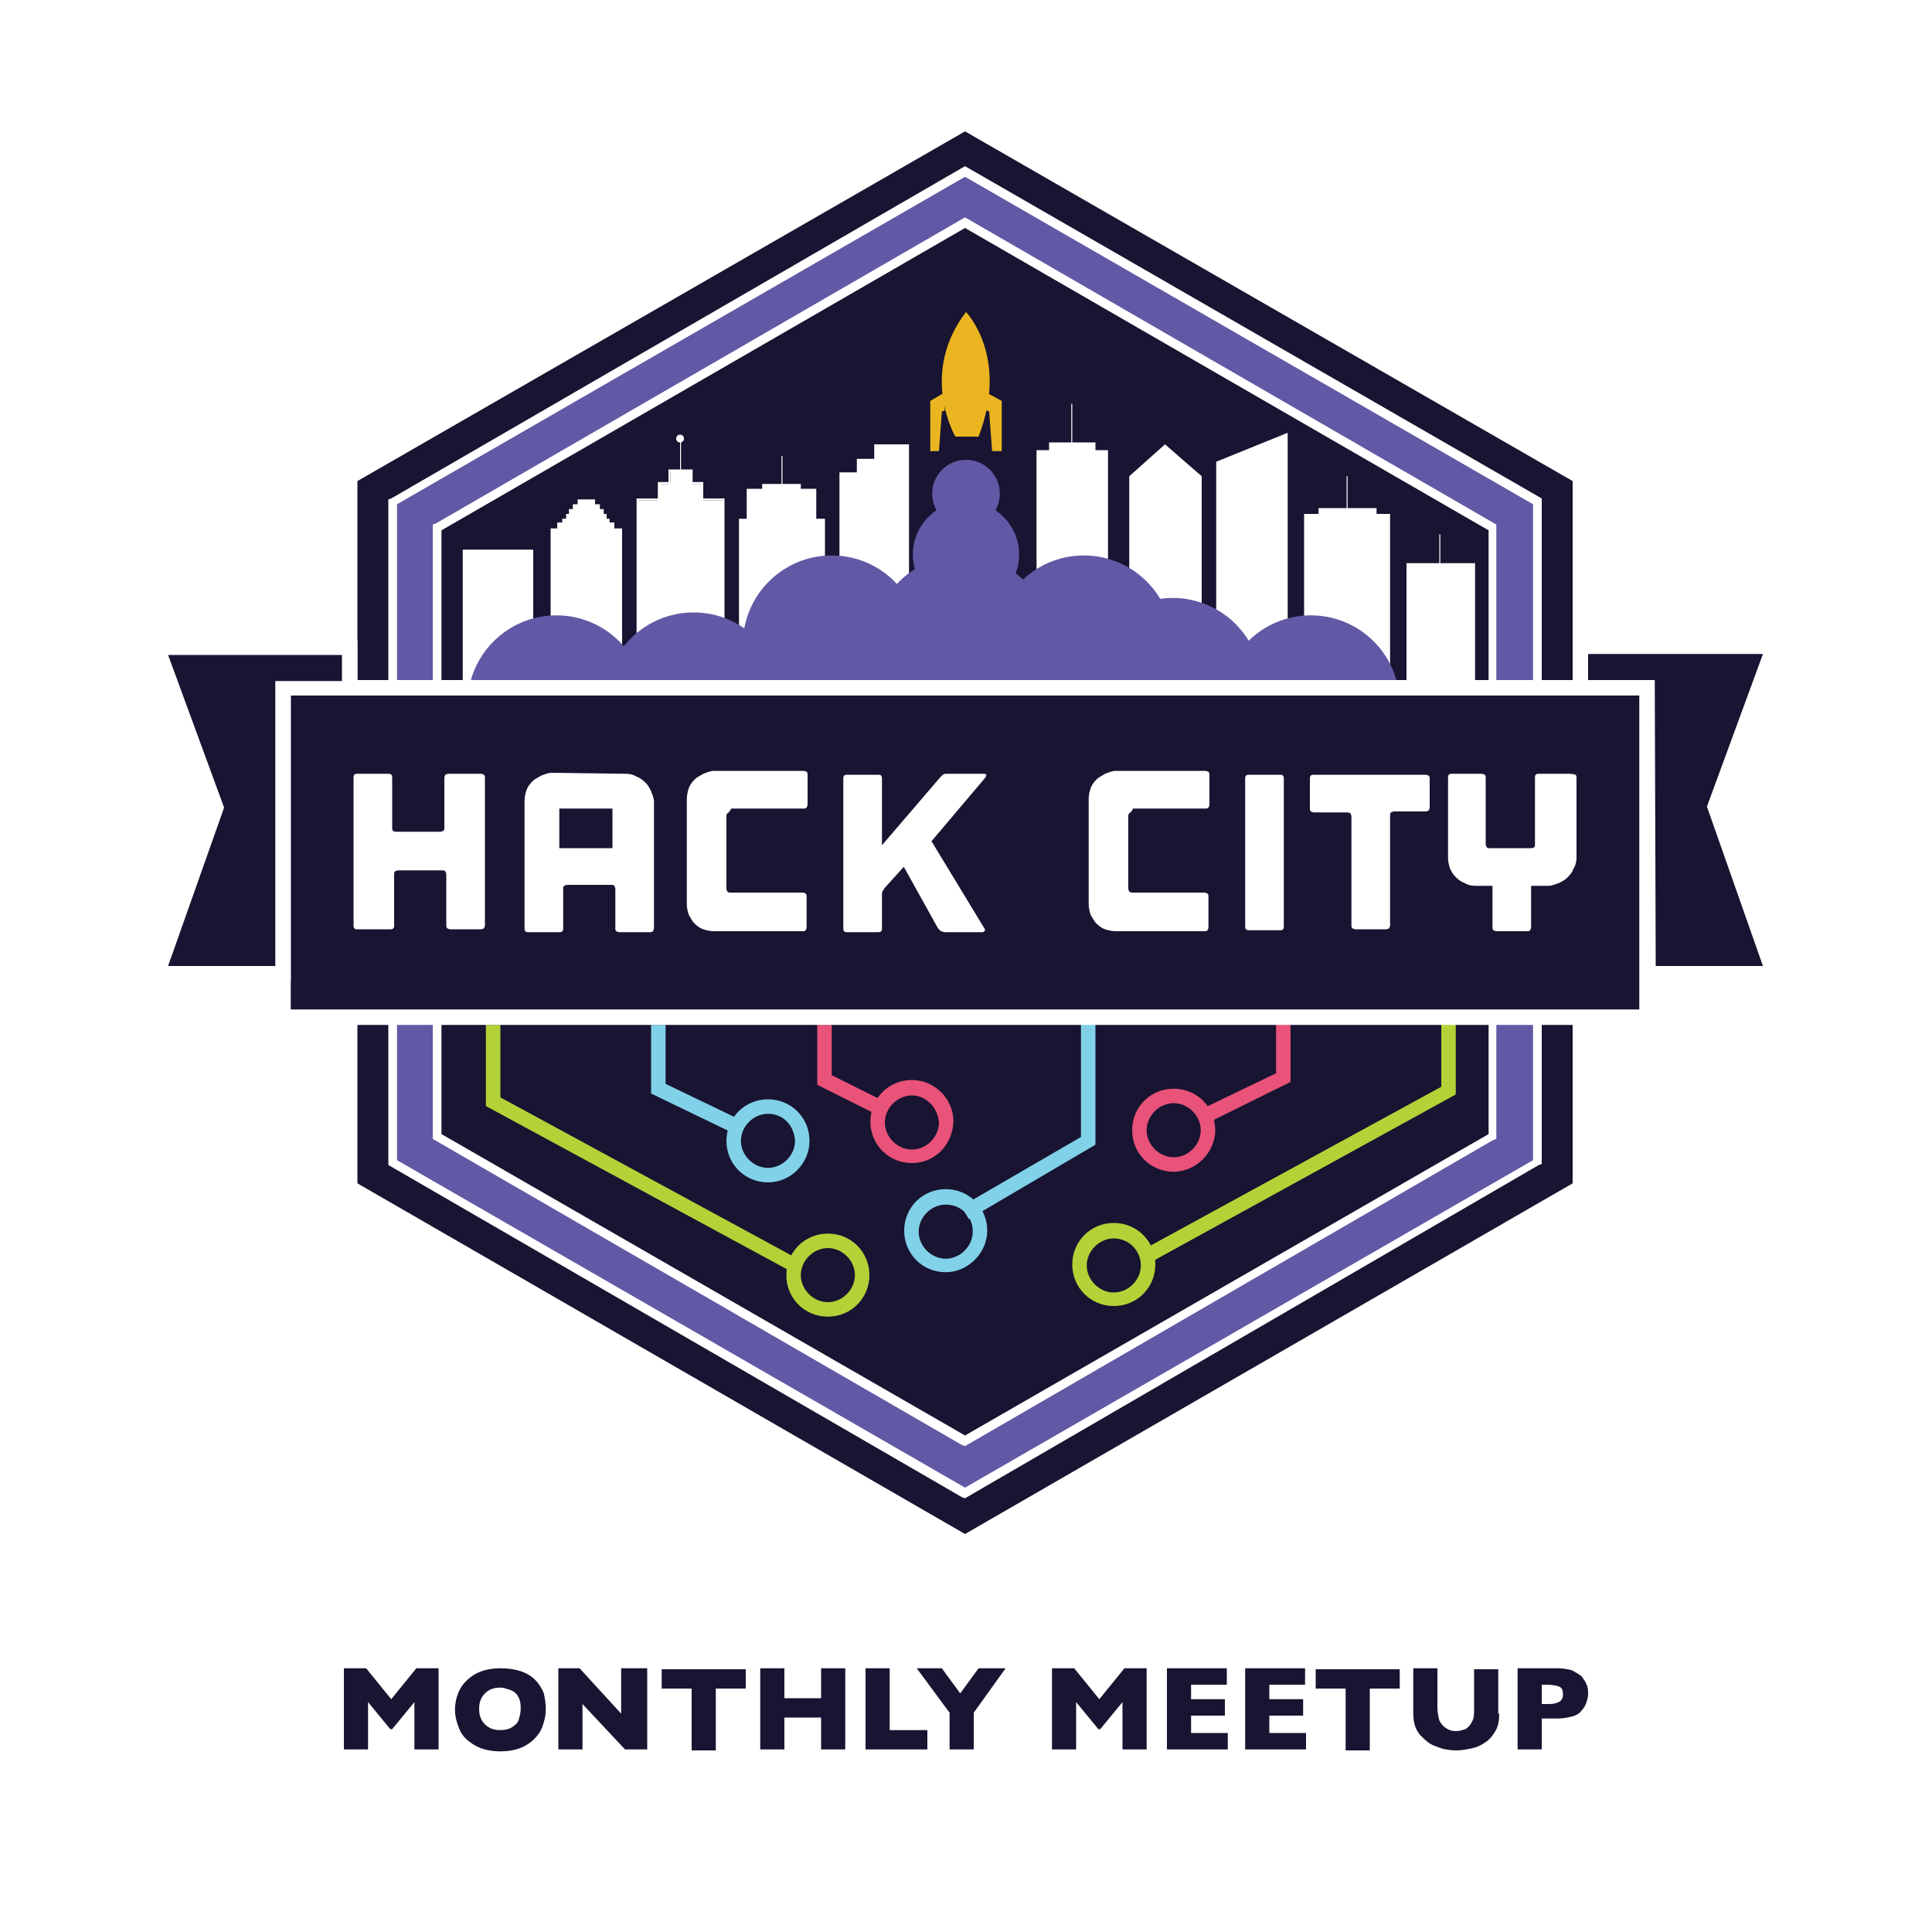 <?xml version="1.0" encoding="utf-8"?>
<!-- Generator: Adobe Illustrator 19.2.1, SVG Export Plug-In . SVG Version: 6.00 Build 0)  -->
<svg version="1.1" id="Layer_1" xmlns="http://www.w3.org/2000/svg" xmlns:xlink="http://www.w3.org/1999/xlink" x="0px" y="0px"
	 viewBox="0 0 200 200" style="enable-background:new 0 0 200 200;" xml:space="preserve">
<style type="text/css">
	.st0{fill:#FFFFFF;}
	.st1{fill:#181431;}
	.st2{fill:#6159A5;}
	.st3{fill:#EAB520;}
	.st4{fill:#E95279;}
	.st5{fill:#B3D237;}
	.st6{fill:#81D1E8;}
	.st7{fill:#010101;}
	.st8{fill:none;}
</style>
<rect class="st0" width="200" height="200"/>
<g>
	<g>
		<polygon class="st1" points="99.9,12.7 163.6,49.4 163.6,122.9 99.9,159.6 36.3,122.9 36.3,49.4 		"/>
		<path class="st0" d="M99.9,160.5l-64.4-37.1V48.9l64.4-37.1L164.3,49v74.3L99.9,160.5z M37,122.5l62.9,36.3l62.9-36.3V49.8
			L99.9,13.6L37,49.8V122.5z"/>
	</g>
	<g>
		<polygon class="st2" points="99.9,17.7 159.2,51.9 159.2,120.3 99.9,154.6 40.7,120.3 40.7,51.9 		"/>
		<path class="st0" d="M99.9,155.1l-0.3-0.1l-59.4-34.4V51.7l0.3-0.1l59.4-34.4l59.7,34.4v68.9l-0.3,0.1L99.9,155.1z M41.1,120.1
			L99.9,154l58.8-33.9V52.2L99.9,18.3L41.1,52.2V120.1z"/>
	</g>
	<g>
		<polygon class="st1" points="99.9,23.1 154.5,54.6 154.5,117.7 99.9,149.2 45.3,117.7 45.3,54.6 		"/>
		<path class="st0" d="M99.9,149.7l-0.3-0.1l-54.8-31.7V54.3l0.3-0.1l54.8-31.7l55,31.8v63.6l-0.3,0.1L99.9,149.7z M45.7,117.4
			l54.2,31.2l54.2-31.2V54.9L99.9,23.6L45.7,54.9V117.4z"/>
	</g>
	<g>
		<g>
			<polygon class="st1" points="163.7,67 183.6,67 177.6,83.6 183.6,100.8 170.6,100.8 170.6,71.2 163.7,71.2 			"/>
			<path class="st0" d="M184.6,101.5h-14.8V72h-6.9v-5.7h21.7l-6.3,17.3L184.6,101.5z M171.4,100h11.1l-5.8-16.5l5.8-15.8h-18.1v2.7
				h6.9L171.4,100L171.4,100z"/>
		</g>
	</g>
	<g>
		<g>
			<path class="st3" d="M98.9,45.2c0,0-3.8-6.5,1.1-12.9c0,0,4.5,4.6,1.3,12.9H98.9z"/>
		</g>
		<g>
			<polygon class="st3" points="97.8,42.5 97.5,42.6 97.2,46.7 96.3,46.7 96.3,41.5 97.5,40.8 97.7,40.7 			"/>
		</g>
		<g>
			<polygon class="st3" points="102.1,42.5 102.4,42.6 102.7,46.7 103.7,46.7 103.7,41.5 102.4,40.8 102.2,40.7 			"/>
		</g>
	</g>
	<g>
		<g>
			<path class="st4" d="M121.5,121.3c-2.4,0-4.3-1.9-4.3-4.3c0-2.4,1.9-4.3,4.3-4.3c2.4,0,4.3,1.9,4.3,4.3
				C125.8,119.3,123.8,121.3,121.5,121.3z M121.5,114.2c-1.5,0-2.8,1.3-2.8,2.8s1.3,2.8,2.8,2.8c1.5,0,2.8-1.3,2.8-2.8
				C124.3,115.5,123,114.2,121.5,114.2z"/>
		</g>
		<g>
			<path class="st5" d="M115.3,135.2c-2.4,0-4.3-1.9-4.3-4.3c0-2.4,1.9-4.3,4.3-4.3c2.4,0,4.3,1.9,4.3,4.3S117.7,135.2,115.3,135.2z
				 M115.3,128.2c-1.5,0-2.8,1.3-2.8,2.8s1.3,2.8,2.8,2.8s2.8-1.3,2.8-2.8C118.1,129.4,116.8,128.2,115.3,128.2z"/>
		</g>
		<g>
			<polygon class="st5" points="118.7,130.9 117.9,129.6 149.2,112.5 149.2,105 150.7,105 150.7,113.3 			"/>
		</g>
		<g>
			<polygon class="st4" points="124.7,116.4 124,115 132.1,111.1 132.1,105 133.6,105 133.6,112 			"/>
		</g>
	</g>
	<g>
		<path class="st6" d="M97.9,131.7c-2.4,0-4.3-1.9-4.3-4.3c0-2.4,1.9-4.3,4.3-4.3c2.4,0,4.3,1.9,4.3,4.3
			C102.2,129.7,100.2,131.7,97.9,131.7z M97.9,124.7c-1.5,0-2.8,1.3-2.8,2.8c0,1.5,1.3,2.8,2.8,2.8s2.8-1.3,2.8-2.8
			C100.7,125.8,99.4,124.7,97.9,124.7z"/>
	</g>
	<g>
		<g>
			<path class="st4" d="M94.4,120.4c-2.4,0-4.3-1.9-4.3-4.3c0-2.4,1.9-4.3,4.3-4.3c2.3,0,4.3,1.9,4.3,4.3
				C98.6,118.6,96.7,120.4,94.4,120.4z M94.4,113.4c-1.5,0-2.8,1.3-2.8,2.8c0,1.5,1.3,2.8,2.8,2.8c1.5,0,2.8-1.3,2.8-2.8
				C97.1,114.7,95.9,113.4,94.4,113.4z"/>
		</g>
		<g>
			<path class="st6" d="M79.5,122.4c-2.4,0-4.3-1.9-4.3-4.3c0-2.4,1.9-4.3,4.3-4.3s4.3,1.9,4.3,4.3
				C83.8,120.4,81.9,122.4,79.5,122.4z M79.5,115.3c-1.5,0-2.8,1.3-2.8,2.8c0,1.5,1.3,2.8,2.8,2.8s2.8-1.3,2.8-2.8
				C82.2,116.5,81.1,115.3,79.5,115.3z"/>
		</g>
		<g>
			<path class="st5" d="M85.7,136.3c-2.4,0-4.3-1.9-4.3-4.3c0-2.4,1.9-4.3,4.3-4.3c2.4,0,4.3,1.9,4.3,4.3
				C90,134.4,88.1,136.3,85.7,136.3z M85.7,129.2c-1.5,0-2.8,1.3-2.8,2.8s1.3,2.8,2.8,2.8s2.8-1.3,2.8-2.8S87.2,129.2,85.7,129.2z"
				/>
		</g>
		<g>
			<polygon class="st4" points="91.4,115.7 84.6,112.3 84.6,106.1 86.1,106.1 86.1,111.3 92.1,114.3 			"/>
		</g>
		<g>
			<polygon class="st5" points="82.4,131.9 50.3,114.5 50.3,106.1 51.8,106.1 51.8,113.6 83.1,130.6 			"/>
		</g>
		<g>
			<polygon class="st6" points="76.3,117.5 67.4,113.2 67.4,106.1 68.9,106.1 68.9,112.2 77,116.1 			"/>
		</g>
	</g>
	<g>
		<polygon class="st6" points="100.3,126.2 99.5,124.9 111.9,117.7 111.9,105.3 113.4,105.3 113.4,118.5 		"/>
	</g>
	<g>
		<circle class="st7" cx="62.8" cy="71.2" r="2.1"/>
	</g>
	<g>
		<circle class="st7" cx="132.8" cy="71.2" r="2.1"/>
	</g>
	<g>
		<rect x="135" y="53.2" class="st0" width="8.9" height="17.5"/>
	</g>
	<g>
		<rect x="145.6" y="58.3" class="st0" width="7.1" height="12.9"/>
	</g>
	<g>
		<g>
			<rect x="66" y="51.8" class="st0" width="8.9" height="17.5"/>
			<path class="st0" d="M75,69.4h-9.1V51.6H75V69.4z M66.1,69.1h8.7V51.8h-8.7V69.1z"/>
		</g>
		<g>
			<rect x="68.2" y="50.1" class="st0" width="4.5" height="2.6"/>
			<path class="st0" d="M72.8,52.8h-4.7v-2.9h4.7V52.8z M68.4,52.6h4.2v-2.5h-4.2V52.6z"/>
		</g>
		<g>
			<rect x="69.4" y="48.7" class="st0" width="2.2" height="1.8"/>
			<path class="st0" d="M71.7,50.6h-2.5v-2h2.5V50.6z M69.4,50.4h2v-1.6h-2V50.4z"/>
		</g>
		<g>
			<line class="st8" x1="70.4" y1="49.6" x2="70.4" y2="45.5"/>
			<rect x="70.4" y="45.5" class="st0" width="0.1" height="4.1"/>
		</g>
		<g>
			<line class="st8" x1="80.9" y1="51.4" x2="80.9" y2="47.2"/>
			<rect x="80.9" y="47.2" class="st0" width="0.1" height="4.1"/>
		</g>
		<g>
			<circle class="st0" cx="70.4" cy="45.4" r="0.4"/>
		</g>
	</g>
	<g>
		<line class="st8" x1="111" y1="46" x2="111" y2="41.8"/>
		<rect x="110.9" y="41.8" class="st0" width="0.1" height="4.1"/>
	</g>
	<g>
		<rect x="76.5" y="53.7" class="st0" width="8.9" height="17.5"/>
	</g>
	<g>
		<rect x="77.3" y="50.6" class="st0" width="7.2" height="4"/>
	</g>
	<g>
		<rect x="78.9" y="50.1" class="st0" width="4" height="1.3"/>
	</g>
	<g>
		<polygon class="st0" points="90.5,46 90.5,47.5 88.7,47.5 88.7,48.9 86.9,48.9 86.9,66.5 94.1,66.5 94.1,50.6 94.1,49.6 
			94.1,48.9 94.1,47.5 94.1,46 		"/>
	</g>
	<g>
		<rect x="107.3" y="46.6" class="st0" width="7.4" height="16.8"/>
	</g>
	<g>
		<rect x="108.6" y="45.8" class="st0" width="4.8" height="1.4"/>
	</g>
	<g>
		<polygon class="st0" points="125.9,47.8 125.9,67.7 133.3,67.7 133.3,47.8 133.3,47 133.3,45.9 133.3,44.8 		"/>
	</g>
	<g>
		<polygon class="st0" points="120.6,46 116.9,49.3 116.9,66.2 124.4,66.2 124.4,49.3 		"/>
	</g>
	<g>
		<g>
			<rect x="57" y="54.7" class="st0" width="7.4" height="14"/>
		</g>
		<g>
			<polygon class="st0" points="63.6,54.1 63.1,54.1 63.1,53.7 62.8,53.7 62.8,53.2 62.5,53.2 62.5,52.7 62.1,52.7 62.1,52.2 
				61.6,52.2 61.6,51.7 59.8,51.7 59.8,52.2 59.3,52.2 59.3,52.7 58.9,52.7 58.9,53.2 58.6,53.2 58.6,53.7 58.2,53.7 58.2,54.1 
				57.7,54.1 57.7,54.7 63.6,54.7 			"/>
		</g>
	</g>
	<g>
		<g>
			<rect x="47.9" y="56.9" class="st0" width="7.3" height="14"/>
		</g>
	</g>
	<g>
		<rect x="136.5" y="52.6" class="st0" width="6" height="1.5"/>
	</g>
	<g>
		<line class="st8" x1="139.5" y1="53.4" x2="139.5" y2="49.3"/>
		<rect x="139.4" y="49.3" class="st0" width="0.1" height="4.1"/>
	</g>
	<g>
		<line class="st8" x1="149.2" y1="59.4" x2="149.2" y2="55.3"/>
		<rect x="149" y="55.3" class="st0" width="0.1" height="4.1"/>
	</g>
	<g>
		<g>
			<circle class="st2" cx="100" cy="57.4" r="5.5"/>
		</g>
		<g>
			<circle class="st2" cx="99.6" cy="66.7" r="9.2"/>
		</g>
		<g>
			<circle class="st2" cx="112.2" cy="66.7" r="9.2"/>
		</g>
		<g>
			<circle class="st2" cx="86.1" cy="66.7" r="9.2"/>
		</g>
		<g>
			<circle class="st2" cx="71.8" cy="72.6" r="9.2"/>
		</g>
		<g>
			<circle class="st2" cx="57.6" cy="72.9" r="9.2"/>
		</g>
		<g>
			<circle class="st2" cx="121.4" cy="71.1" r="9.2"/>
		</g>
		<g>
			<circle class="st2" cx="135.7" cy="72.9" r="9.2"/>
		</g>
		<g>
			<circle class="st2" cx="100" cy="51.1" r="3.5"/>
		</g>
	</g>
	<g>
		<g>
			<rect x="29.3" y="71.2" class="st1" width="141.1" height="34.1"/>
			<path class="st0" d="M171.2,106.1H28.6V70.4h142.6V106.1z M30.1,104.5h139.6V72H30.1V104.5z"/>
		</g>
		<g>
			<g>
				<polygon class="st1" points="36.3,67 16.3,67 22.4,83.6 16.3,100.8 29.3,100.8 29.3,71.2 36.3,71.2 				"/>
				<path class="st0" d="M30.1,101.5H15.3l6.3-17.9l-6.3-17.3h21.7V72h-6.9L30.1,101.5L30.1,101.5z M17.4,100h11.1V70.5h6.9v-2.7
					h-18l5.8,15.8L17.4,100z"/>
			</g>
		</g>
		<g>
			<g>
				<path class="st0" d="M49.8,80.1c0.1,0,0.3,0.1,0.3,0.1c0.1,0.1,0.1,0.2,0.1,0.3v15.3c0,0.1-0.1,0.3-0.1,0.3s-0.2,0.1-0.3,0.1
					h-3.2c-0.1,0-0.3-0.1-0.3-0.1c-0.1-0.1-0.1-0.2-0.1-0.3v-5.3c0-0.1-0.1-0.3-0.1-0.3c-0.1-0.1-0.2-0.1-0.3-0.1h-4.6
					c-0.1,0-0.3,0.1-0.3,0.1c-0.1,0.1-0.1,0.2-0.1,0.3v5.3c0,0.3-0.1,0.4-0.4,0.4H37c-0.3,0-0.4-0.1-0.4-0.4V80.5
					c0-0.3,0.1-0.4,0.4-0.4h3.2c0.3,0,0.4,0.1,0.4,0.4v5.2c0,0.3,0.1,0.4,0.4,0.4h4.6c0.1,0,0.3-0.1,0.3-0.1
					c0.1-0.1,0.1-0.2,0.1-0.3v-5.2c0-0.1,0.1-0.3,0.1-0.3s0.2-0.1,0.3-0.1H49.8z"/>
			</g>
			<g>
				<path class="st0" d="M64.8,80.1c0.4,0,0.8,0.1,1.1,0.3c0.3,0.1,0.6,0.3,0.9,0.6c0.3,0.3,0.4,0.5,0.6,0.9
					c0.1,0.3,0.3,0.7,0.3,1.1v13.1c0,0.1-0.1,0.3-0.1,0.3c-0.1,0.1-0.2,0.1-0.3,0.1h-3.2c-0.1,0-0.3-0.1-0.3-0.1
					c-0.1-0.1-0.1-0.2-0.1-0.3v-4.1c0-0.1-0.1-0.3-0.1-0.3c-0.1-0.1-0.2-0.1-0.3-0.1h-4.6c-0.1,0-0.3,0.1-0.3,0.1
					c-0.1,0.1-0.1,0.2-0.1,0.3v4.1c0,0.3-0.1,0.4-0.4,0.4h-3.2c-0.3,0-0.4-0.1-0.4-0.4V82.9c0-0.4,0.1-0.8,0.2-1.1
					c0.1-0.3,0.3-0.6,0.6-0.9c0.3-0.3,0.6-0.4,0.9-0.6c0.3-0.1,0.7-0.3,1.1-0.3L64.8,80.1L64.8,80.1z M63.4,87.8v-4.1h-5.5v4.1H63.4
					z"/>
			</g>
			<g>
				<path class="st0" d="M75.3,84.2c-0.1,0.1-0.1,0.2-0.1,0.3V92c0,0.1,0.1,0.3,0.1,0.3c0.1,0.1,0.2,0.1,0.3,0.1h7.5
					c0.1,0,0.3,0.1,0.3,0.1c0.1,0.1,0.1,0.2,0.1,0.3V96c0,0.1-0.1,0.3-0.1,0.3c-0.1,0.1-0.2,0.1-0.3,0.1h-4.8h-4h-0.4
					c-0.4,0-0.8-0.1-1.1-0.2c-0.3-0.1-0.6-0.3-0.9-0.6c-0.3-0.3-0.4-0.6-0.6-0.9c-0.1-0.3-0.2-0.7-0.2-1.1v-0.4v-1.7v-5.5v-1.5v-1.8
					c0-0.4,0.1-0.8,0.2-1.1c0.1-0.3,0.3-0.6,0.6-0.9c0.3-0.3,0.6-0.4,0.9-0.6c0.3-0.1,0.7-0.3,1.1-0.3h0.4h8.9
					c0.1,0,0.3,0.1,0.3,0.1c0.1,0.1,0.1,0.2,0.1,0.3v3.1c0,0.1-0.1,0.3-0.1,0.3c-0.1,0.1-0.2,0.1-0.3,0.1h-7.5
					C75.5,84.1,75.4,84.1,75.3,84.2z"/>
			</g>
			<g>
				<path class="st0" d="M96.5,87c-0.1,0.1-0.1,0.1,0,0.2l5.4,8.9c0.1,0.1,0.1,0.2,0,0.3c-0.1,0.1-0.1,0.1-0.3,0.1h-3.8
					c-0.1,0-0.3-0.1-0.4-0.1c-0.1-0.1-0.2-0.2-0.3-0.3l-3.5-6.3c-0.1-0.1-0.1-0.1-0.1,0l-1.9,2.1c-0.1,0.1-0.1,0.2-0.2,0.3
					s-0.1,0.3-0.1,0.4v3.5c0,0.3-0.1,0.4-0.4,0.4h-3.2c-0.3,0-0.4-0.1-0.4-0.4V80.6c0-0.3,0.1-0.4,0.4-0.4h3.2
					c0.3,0,0.4,0.1,0.4,0.4v6.9l6-7c0.1-0.1,0.2-0.2,0.3-0.3c0.1-0.1,0.3-0.1,0.4-0.1h3.8c0.1,0,0.2,0,0.3,0.1c0,0.1,0,0.1-0.1,0.3
					L96.5,87z"/>
			</g>
			<g>
				<path class="st0" d="M116.9,84.2c-0.1,0.1-0.1,0.2-0.1,0.3V92c0,0.1,0.1,0.3,0.1,0.3s0.2,0.1,0.3,0.1h7.5c0.1,0,0.3,0.1,0.3,0.1
					c0.1,0.1,0.1,0.2,0.1,0.3V96c0,0.1-0.1,0.3-0.1,0.3c-0.1,0.1-0.2,0.1-0.3,0.1h-4.8h-4h-0.4c-0.4,0-0.8-0.1-1.1-0.2
					c-0.3-0.1-0.6-0.3-0.9-0.6s-0.4-0.6-0.6-0.9c-0.1-0.3-0.2-0.7-0.2-1.1v-0.4v-1.7v-5.5v-1.5v-1.8c0-0.4,0.1-0.8,0.2-1.1
					c0.1-0.3,0.3-0.6,0.6-0.9c0.3-0.3,0.6-0.4,0.9-0.6c0.3-0.1,0.7-0.3,1.1-0.3h0.4h8.9c0.1,0,0.3,0.1,0.3,0.1
					c0.1,0.1,0.1,0.2,0.1,0.3v3.1c0,0.1-0.1,0.3-0.1,0.3c-0.1,0.1-0.2,0.1-0.3,0.1h-7.5C117.1,84.1,117,84.1,116.9,84.2z"/>
			</g>
			<g>
				<path class="st0" d="M132.9,95.9c0,0.3-0.1,0.4-0.4,0.4h-3.2c-0.3,0-0.4-0.1-0.4-0.4V80.6c0-0.3,0.1-0.4,0.4-0.4h3.2
					c0.3,0,0.4,0.1,0.4,0.4V95.9z"/>
			</g>
			<g>
				<path class="st0" d="M148,83.6c0,0.1-0.1,0.3-0.1,0.3s-0.2,0.1-0.3,0.1h-3.3c-0.1,0-0.3,0.1-0.3,0.1c-0.1,0.1-0.1,0.2-0.1,0.3
					v11.4c0,0.1-0.1,0.3-0.1,0.3s-0.2,0.1-0.3,0.1h-3.2c-0.1,0-0.3-0.1-0.3-0.1c-0.1-0.1-0.1-0.2-0.1-0.3V84.5
					c0-0.1-0.1-0.3-0.1-0.3s-0.2-0.1-0.3-0.1H136c-0.1,0-0.3-0.1-0.3-0.1c-0.1-0.1-0.1-0.2-0.1-0.3v-3.1c0-0.3,0.1-0.4,0.4-0.4h3.3
					h0.9h3.2h0.9h3.3c0.1,0,0.3,0.1,0.3,0.1c0.1,0.1,0.1,0.2,0.1,0.3V83.6z"/>
			</g>
			<g>
				<path class="st0" d="M163.1,80.2c0.1,0.1,0.1,0.2,0.1,0.3v8.3c0,0.4-0.1,0.8-0.3,1.1c-0.1,0.3-0.3,0.6-0.6,0.9
					c-0.3,0.3-0.5,0.4-0.9,0.6c-0.3,0.1-0.7,0.3-1.1,0.3h-1.8v4.3c0,0.1-0.1,0.3-0.1,0.3c-0.1,0.1-0.2,0.1-0.3,0.1h-3.2
					c-0.1,0-0.3-0.1-0.3-0.1c-0.1-0.1-0.1-0.2-0.1-0.3v-4.3h-1.8c-0.4,0-0.8-0.1-1.1-0.3c-0.3-0.1-0.6-0.3-0.9-0.6
					c-0.3-0.3-0.4-0.5-0.6-0.9c-0.1-0.3-0.2-0.7-0.2-1.1v-8.3c0-0.3,0.1-0.4,0.4-0.4h3.1c0.1,0,0.3,0.1,0.3,0.1
					c0.1,0.1,0.1,0.2,0.1,0.3v6.9c0,0.1,0.1,0.3,0.1,0.3c0.1,0.1,0.2,0.1,0.3,0.1h4.3c0.3,0,0.4-0.1,0.4-0.4v-6.9
					c0-0.3,0.1-0.4,0.4-0.4h3.1C162.9,80.1,163,80.2,163.1,80.2z"/>
			</g>
		</g>
	</g>
	<g>
		<rect x="57.7" y="54.1" class="st0" width="5.8" height="1.3"/>
	</g>
</g>
<g>
	<path class="st1" d="M45.4,181.1h-2.5v-4.9l-2.3,2.8h-0.2l-2.3-2.8v4.9h-2.5v-8.4h2.3l2.6,3.2l2.6-3.2h2.3V181.1z"/>
	<path class="st1" d="M56.5,176.9c0,0.8-0.2,1.5-0.5,2.2c-0.4,0.7-0.9,1.2-1.6,1.6s-1.6,0.6-2.6,0.6c-1,0-1.9-0.2-2.6-0.6
		s-1.3-0.9-1.6-1.6c-0.3-0.7-0.5-1.4-0.5-2.1c0-0.8,0.2-1.5,0.5-2.1s0.9-1.2,1.6-1.6c0.7-0.4,1.6-0.6,2.6-0.6c0.8,0,1.5,0.1,2.1,0.3
		c0.6,0.2,1.1,0.5,1.5,0.9c0.4,0.4,0.7,0.9,0.9,1.4C56.4,175.8,56.5,176.3,56.5,176.9z M53.9,176.9c0-0.3,0-0.6-0.1-0.9
		c-0.1-0.3-0.2-0.5-0.4-0.7c-0.2-0.2-0.4-0.3-0.7-0.4c-0.3-0.1-0.6-0.2-0.9-0.2c-0.7,0-1.2,0.2-1.6,0.6c-0.4,0.4-0.6,0.9-0.6,1.6
		s0.2,1.2,0.6,1.6s0.9,0.6,1.6,0.6c0.5,0,0.9-0.1,1.2-0.3c0.3-0.2,0.6-0.4,0.7-0.8C53.8,177.7,53.9,177.3,53.9,176.9z"/>
	<path class="st1" d="M67,181.1h-2.3l-4.4-4.7v4.7h-2.5v-8.4h2.2l4.3,4.7v-4.7H67V181.1z"/>
	<path class="st1" d="M77.2,174.8h-3.1v6.4h-2.5v-6.4h-3.1v-2h8.7V174.8z"/>
	<path class="st1" d="M87.5,181.1H85v-3.3h-3.8v3.3h-2.5v-8.4h2.5v3.1H85v-3.1h2.5V181.1z"/>
	<path class="st1" d="M96,181.1h-6.4v-8.4h2.5v6.4H96V181.1z"/>
	<path class="st1" d="M104.1,172.7l-3.3,4.6v3.8h-2.5v-3.8l-3.4-4.6h2.6l1.9,2.6l1.9-2.6H104.1z"/>
	<path class="st1" d="M118.7,181.1h-2.5v-4.9l-2.3,2.8h-0.2l-2.3-2.8v4.9h-2.5v-8.4h2.3l2.6,3.2l2.6-3.2h2.3V181.1z"/>
	<path class="st1" d="M127.1,181.1h-6.3v-8.4h6.2v1.7h-3.7v1.5h3.5v1.7h-3.5v1.8h3.8V181.1z"/>
	<path class="st1" d="M135.2,181.1h-6.3v-8.4h6.2v1.7h-3.7v1.5h3.5v1.7h-3.5v1.8h3.8V181.1z"/>
	<path class="st1" d="M144.9,174.8h-3.1v6.4h-2.5v-6.4h-3.1v-2h8.7V174.8z"/>
	<path class="st1" d="M155.2,177.4c0,0.7-0.1,1.3-0.4,1.8c-0.3,0.5-0.6,0.9-1.1,1.2c-0.4,0.3-0.9,0.5-1.4,0.6
		c-0.5,0.1-1,0.2-1.5,0.2c-0.7,0-1.4-0.1-2.1-0.4c-0.7-0.2-1.2-0.7-1.7-1.2c-0.5-0.6-0.7-1.3-0.7-2.3v-4.6h2.5v4
		c0,0.6,0.1,1,0.2,1.4c0.2,0.4,0.4,0.6,0.7,0.8c0.3,0.2,0.6,0.3,1,0.3c0.4,0,0.7-0.1,1-0.2c0.3-0.2,0.5-0.4,0.7-0.8s0.2-0.8,0.2-1.4
		v-4h2.5V177.4z"/>
	<path class="st1" d="M164.4,175.4c0,0.3-0.1,0.6-0.2,0.9c-0.1,0.3-0.3,0.6-0.5,0.8c-0.2,0.3-0.6,0.5-1,0.6s-0.9,0.2-1.4,0.2h-1.7
		v3.2h-2.5v-8.4h4.2c0.5,0,1,0.1,1.4,0.2c0.4,0.2,0.7,0.4,1,0.6c0.2,0.3,0.4,0.5,0.5,0.8C164.4,174.7,164.4,175,164.4,175.4z
		 M161.8,175.4c0-0.4-0.1-0.7-0.4-0.8c-0.2-0.1-0.7-0.2-1.3-0.2h-0.5v2h0.5c0.4,0,0.7,0,1-0.1c0.2-0.1,0.4-0.1,0.5-0.3
		C161.8,175.8,161.8,175.6,161.8,175.4z"/>
</g>
</svg>
